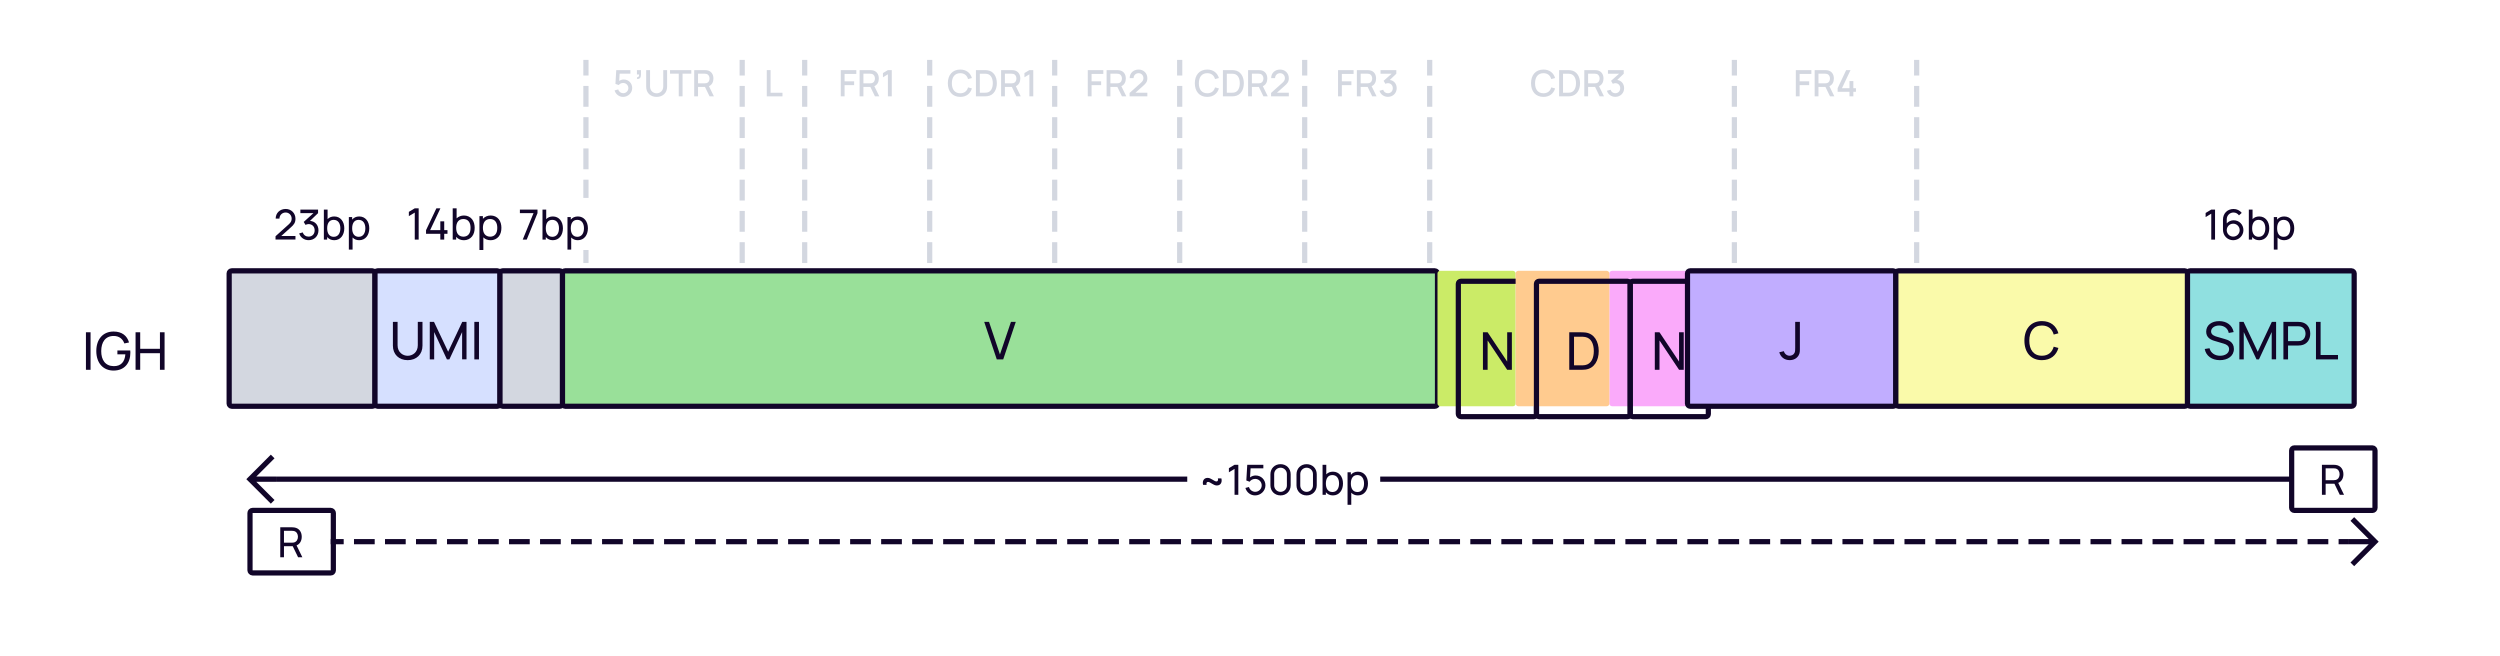 <svg width="960" height="252" viewBox="0 0 960 252" fill="none" xmlns="http://www.w3.org/2000/svg">
<rect width="960" height="252" fill="white"/>
<path d="M96 184L95.293 184.707L94.586 184L95.293 183.293L96 184ZM103.293 175.293L104 174.586L105.414 176L104.707 176.707L103.293 175.293ZM104.707 191.293L105.414 192L104 193.414L103.293 192.707L104.707 191.293ZM106 185L96 185L96 183L106 183L106 185ZM95.293 183.293L103.293 175.293L104.707 176.707L96.707 184.707L95.293 183.293ZM96.707 183.293L104.707 191.293L103.293 192.707L95.293 184.707L96.707 183.293Z" fill="#110529"/>
<path d="M456 184H106" stroke="#110529" stroke-width="2"/>
<rect width="74" height="20" transform="translate(456 174)" fill="white"/>
<path d="M467.255 186.424C465.935 186.424 464.766 185.048 463.871 185.048C463.319 185.048 463.159 185.616 463.343 186.2H461.991C461.615 184.704 462.271 183.504 463.735 183.504C465.071 183.504 466.239 184.88 467.135 184.88C467.639 184.88 467.855 184.352 467.663 183.704H469.015C469.391 185.2 468.743 186.424 467.255 186.424ZM474.066 190V180.056L471.898 181.368V179.776L474.066 178.48H475.514V190H474.066ZM481.966 190.24C480.182 190.24 478.702 189.056 478.238 187.376L479.606 187.008C479.894 188.144 480.934 188.856 482.006 188.856C483.406 188.856 484.494 187.728 484.494 186.376C484.494 184.984 483.35 183.896 482.006 183.896C480.99 183.896 480.27 184.384 479.854 184.984L478.59 184.504L478.942 178.48H485.126V179.832H480.222L480.014 183.328C480.614 182.848 481.39 182.584 482.166 182.584C484.302 182.584 485.926 184.232 485.926 186.376C485.926 188.504 484.11 190.24 481.966 190.24ZM491.727 190.24C489.487 190.24 487.839 188.592 487.839 186.352V182.128C487.839 179.888 489.487 178.24 491.727 178.24C493.967 178.24 495.615 179.888 495.615 182.128V186.352C495.615 188.592 493.967 190.24 491.727 190.24ZM489.287 186.432C489.287 187.784 490.375 188.872 491.727 188.872C493.079 188.872 494.167 187.784 494.167 186.432V182.04C494.167 180.688 493.079 179.6 491.727 179.6C490.375 179.6 489.287 180.688 489.287 182.04V186.432ZM501.742 190.24C499.502 190.24 497.854 188.592 497.854 186.352V182.128C497.854 179.888 499.502 178.24 501.742 178.24C503.982 178.24 505.63 179.888 505.63 182.128V186.352C505.63 188.592 503.982 190.24 501.742 190.24ZM499.302 186.432C499.302 187.784 500.39 188.872 501.742 188.872C503.094 188.872 504.182 187.784 504.182 186.432V182.04C504.182 180.688 503.094 179.6 501.742 179.6C500.39 179.6 499.302 180.688 499.302 182.04V186.432ZM511.838 190.24C510.67 190.24 509.766 189.784 509.134 189.024V190H507.862V178.48H509.294V182.144C509.91 181.496 510.766 181.12 511.846 181.12C514.246 181.12 515.71 183.08 515.71 185.672C515.71 188.264 514.254 190.24 511.838 190.24ZM509.134 185.672C509.134 187.568 509.918 188.936 511.662 188.936C513.366 188.936 514.198 187.512 514.198 185.672C514.198 183.848 513.382 182.424 511.622 182.424C509.934 182.424 509.134 183.76 509.134 185.672ZM521.432 190.24C520.36 190.24 519.504 189.856 518.888 189.2V193.84H517.456V181.36H518.728V182.328C519.36 181.568 520.264 181.12 521.44 181.12C523.84 181.12 525.304 183.08 525.304 185.672C525.304 188.264 523.848 190.24 521.432 190.24ZM518.728 185.672C518.728 187.568 519.512 188.936 521.256 188.936C522.96 188.936 523.792 187.512 523.792 185.672C523.792 183.848 522.976 182.424 521.216 182.424C519.528 182.424 518.728 183.76 518.728 185.672Z" fill="#110529"/>
<path d="M880 184H530" stroke="#110529" stroke-width="2"/>
<rect x="880" y="172" width="32" height="24" rx="1" fill="white"/>
<path d="M891.62 190V178.48H896.172C896.396 178.48 896.724 178.496 897.02 178.544C898.884 178.832 899.868 180.28 899.868 182.112C899.868 183.632 899.188 184.888 897.884 185.432L900.108 190H898.476L896.412 185.744H893.044V190H891.62ZM893.044 184.392H896.124C896.324 184.392 896.604 184.376 896.844 184.32C897.948 184.072 898.412 183.072 898.412 182.112C898.412 181.152 897.948 180.152 896.844 179.904C896.604 179.848 896.324 179.832 896.124 179.832H893.044V184.392Z" fill="#110529"/>
<rect x="880" y="172" width="32" height="24" rx="1" stroke="#110529" stroke-width="2"/>
<rect x="96" y="196" width="32" height="24" rx="1" fill="white"/>
<path d="M107.62 214V202.48H112.172C112.396 202.48 112.724 202.496 113.02 202.544C114.884 202.832 115.868 204.28 115.868 206.112C115.868 207.632 115.188 208.888 113.884 209.432L116.108 214H114.476L112.412 209.744H109.044V214H107.62ZM109.044 208.392H112.124C112.324 208.392 112.604 208.376 112.844 208.32C113.948 208.072 114.412 207.072 114.412 206.112C114.412 205.152 113.948 204.152 112.844 203.904C112.604 203.848 112.324 203.832 112.124 203.832H109.044V208.392Z" fill="#110529"/>
<rect x="96" y="196" width="32" height="24" rx="1" stroke="#110529" stroke-width="2"/>
<path d="M128 207H127V209H128V207ZM130.977 209H131.977V207H130.977V209ZM136.931 207H135.931V209H136.931V207ZM142.885 209H143.885V207H142.885V209ZM148.838 207H147.838V209H148.838V207ZM154.792 209H155.792V207H154.792V209ZM160.746 207H159.746V209H160.746V207ZM166.7 209H167.7V207H166.7V209ZM172.654 207H171.654V209H172.654V207ZM178.608 209H179.608V207H178.608V209ZM184.562 207H183.562V209H184.562V207ZM190.515 209H191.515V207H190.515V209ZM196.469 207H195.469V209H196.469V207ZM202.423 209H203.423V207H202.423V209ZM208.377 207H207.377V209H208.377V207ZM214.331 209H215.331V207H214.331V209ZM220.285 207H219.285V209H220.285V207ZM226.238 209H227.238V207H226.238V209ZM232.192 207H231.192V209H232.192V207ZM238.146 209H239.146V207H238.146V209ZM244.1 207H243.1V209H244.1V207ZM250.054 209H251.054V207H250.054V209ZM256.008 207H255.008V209H256.008V207ZM261.962 209H262.962V207H261.962V209ZM267.915 207H266.915V209H267.915V207ZM273.869 209H274.869V207H273.869V209ZM279.823 207H278.823V209H279.823V207ZM285.777 209H286.777V207H285.777V209ZM291.731 207H290.731V209H291.731V207ZM297.685 209H298.685V207H297.685V209ZM303.638 207H302.638V209H303.638V207ZM309.592 209H310.592V207H309.592V209ZM315.546 207H314.546V209H315.546V207ZM321.5 209H322.5V207H321.5V209ZM327.454 207H326.454V209H327.454V207ZM333.408 209H334.408V207H333.408V209ZM339.361 207H338.361V209H339.361V207ZM345.315 209H346.315V207H345.315V209ZM351.269 207H350.269V209H351.269V207ZM357.223 209H358.223V207H357.223V209ZM363.177 207H362.177V209H363.177V207ZM369.131 209H370.131V207H369.131V209ZM375.085 207H374.085V209H375.085V207ZM381.038 209H382.038V207H381.038V209ZM386.992 207H385.992V209H386.992V207ZM392.946 209H393.946V207H392.946V209ZM398.9 207H397.9V209H398.9V207ZM404.854 209H405.854V207H404.854V209ZM410.808 207H409.808V209H410.808V207ZM416.761 209H417.761V207H416.761V209ZM422.715 207H421.715V209H422.715V207ZM428.669 209H429.669V207H428.669V209ZM434.623 207H433.623V209H434.623V207ZM440.577 209H441.577V207H440.577V209ZM446.531 207H445.531V209H446.531V207ZM452.485 209H453.485V207H452.485V209ZM458.438 207H457.438V209H458.438V207ZM464.392 209H465.392V207H464.392V209ZM470.346 207H469.346V209H470.346V207ZM476.3 209H477.3V207H476.3V209ZM482.254 207H481.254V209H482.254V207ZM488.208 209H489.208V207H488.208V209ZM494.162 207H493.162V209H494.162V207ZM500.116 209H501.116V207H500.116V209ZM506.069 207H505.069V209H506.069V207ZM512.023 209H513.023V207H512.023V209ZM517.977 207H516.977V209H517.977V207ZM523.931 209H524.931V207H523.931V209ZM529.885 207H528.885V209H529.885V207ZM535.839 209H536.839V207H535.839V209ZM541.793 207H540.793V209H541.793V207ZM547.746 209H548.746V207H547.746V209ZM553.7 207H552.7V209H553.7V207ZM559.654 209H560.654V207H559.654V209ZM565.608 207H564.608V209H565.608V207ZM571.562 209H572.562V207H571.562V209ZM577.516 207H576.516V209H577.516V207ZM583.47 209H584.47V207H583.47V209ZM589.423 207H588.423V209H589.423V207ZM595.377 209H596.377V207H595.377V209ZM601.331 207H600.331V209H601.331V207ZM607.285 209H608.285V207H607.285V209ZM613.239 207H612.239V209H613.239V207ZM619.193 209H620.193V207H619.193V209ZM625.146 207H624.146V209H625.146V207ZM631.1 209H632.1V207H631.1V209ZM637.054 207H636.054V209H637.054V207ZM643.008 209H644.008V207H643.008V209ZM648.962 207H647.962V209H648.962V207ZM654.916 209H655.916V207H654.916V209ZM660.87 207H659.87V209H660.87V207ZM666.823 209H667.823V207H666.823V209ZM672.777 207H671.777V209H672.777V207ZM678.731 209H679.731V207H678.731V209ZM684.685 207H683.685V209H684.685V207ZM690.639 209H691.639V207H690.639V209ZM696.593 207H695.593V209H696.593V207ZM702.547 209H703.547V207H702.547V209ZM708.5 207H707.5V209H708.5V207ZM714.454 209H715.454V207H714.454V209ZM720.408 207H719.408V209H720.408V207ZM726.362 209H727.362V207H726.362V209ZM732.316 207H731.316V209H732.316V207ZM738.27 209H739.27V207H738.27V209ZM744.224 207H743.224V209H744.224V207ZM750.177 209H751.177V207H750.177V209ZM756.131 207H755.131V209H756.131V207ZM762.085 209H763.085V207H762.085V209ZM768.039 207H767.039V209H768.039V207ZM773.993 209H774.993V207H773.993V209ZM779.947 207H778.947V209H779.947V207ZM785.901 209H786.901V207H785.901V209ZM791.854 207H790.854V209H791.854V207ZM797.808 209H798.808V207H797.808V209ZM803.762 207H802.762V209H803.762V207ZM809.716 209H810.716V207H809.716V209ZM815.67 207H814.67V209H815.67V207ZM821.624 209H822.624V207H821.624V209ZM827.578 207H826.578V209H827.578V207ZM833.531 209H834.531V207H833.531V209ZM839.485 207H838.485V209H839.485V207ZM845.439 209H846.439V207H845.439V209ZM851.393 207H850.393V209H851.393V207ZM857.347 209H858.347V207H857.347V209ZM863.301 207H862.301V209H863.301V207ZM869.255 209H870.255V207H869.255V209ZM875.208 207H874.208V209H875.208V207ZM881.162 209H882.162V207H881.162V209ZM887.116 207H886.116V209H887.116V207ZM893.07 209H894.07V207H893.07V209ZM899.024 207H898.024V209H899.024V207ZM128 209H130.977V207H128V209ZM136.931 209H142.885V207H136.931V209ZM148.838 209H154.792V207H148.838V209ZM160.746 209H166.7V207H160.746V209ZM172.654 209H178.608V207H172.654V209ZM184.562 209H190.515V207H184.562V209ZM196.469 209H202.423V207H196.469V209ZM208.377 209H214.331V207H208.377V209ZM220.285 209H226.238V207H220.285V209ZM232.192 209H238.146V207H232.192V209ZM244.1 209H250.054V207H244.1V209ZM256.008 209H261.962V207H256.008V209ZM267.915 209H273.869V207H267.915V209ZM279.823 209H285.777V207H279.823V209ZM291.731 209H297.685V207H291.731V209ZM303.638 209H309.592V207H303.638V209ZM315.546 209H321.5V207H315.546V209ZM327.454 209H333.408V207H327.454V209ZM339.361 209H345.315V207H339.361V209ZM351.269 209H357.223V207H351.269V209ZM363.177 209H369.131V207H363.177V209ZM375.085 209H381.038V207H375.085V209ZM386.992 209H392.946V207H386.992V209ZM398.9 209H404.854V207H398.9V209ZM410.808 209H416.761V207H410.808V209ZM422.715 209H428.669V207H422.715V209ZM434.623 209H440.577V207H434.623V209ZM446.531 209H452.485V207H446.531V209ZM458.438 209H464.392V207H458.438V209ZM470.346 209H476.3V207H470.346V209ZM482.254 209H488.208V207H482.254V209ZM494.162 209H500.116V207H494.162V209ZM506.069 209H512.023V207H506.069V209ZM517.977 209H523.931V207H517.977V209ZM529.885 209H535.839V207H529.885V209ZM541.793 209H547.746V207H541.793V209ZM553.7 209H559.654V207H553.7V209ZM565.608 209H571.562V207H565.608V209ZM577.516 209H583.47V207H577.516V209ZM589.423 209H595.377V207H589.423V209ZM601.331 209H607.285V207H601.331V209ZM613.239 209H619.193V207H613.239V209ZM625.146 209H631.1V207H625.146V209ZM637.054 209H643.008V207H637.054V209ZM648.962 209H654.916V207H648.962V209ZM660.87 209H666.823V207H660.87V209ZM672.777 209H678.731V207H672.777V209ZM684.685 209H690.639V207H684.685V209ZM696.593 209H702.547V207H696.593V209ZM708.5 209H714.454V207H708.5V209ZM720.408 209H726.362V207H720.408V209ZM732.316 209H738.27V207H732.316V209ZM744.224 209H750.177V207H744.224V209ZM756.131 209H762.085V207H756.131V209ZM768.039 209H773.993V207H768.039V209ZM779.947 209H785.901V207H779.947V209ZM791.854 209H797.808V207H791.854V209ZM803.762 209H809.716V207H803.762V209ZM815.67 209H821.624V207H815.67V209ZM827.578 209H833.531V207H827.578V209ZM839.485 209H845.439V207H839.485V209ZM851.393 209H857.347V207H851.393V209ZM863.301 209H869.255V207H863.301V209ZM875.208 209H881.162V207H875.208V209ZM887.116 209H893.07V207H887.116V209ZM899.024 209H902V207H899.024V209Z" fill="#110529"/>
<path d="M912 208L912.707 207.293L913.414 208L912.707 208.707L912 208ZM904.707 216.707L904 217.414L902.586 216L903.293 215.293L904.707 216.707ZM903.293 200.707L902.586 200L904 198.586L904.707 199.293L903.293 200.707ZM902 207L912 207L912 209L902 209L902 207ZM912.707 208.707L904.707 216.707L903.293 215.293L911.293 207.293L912.707 208.707ZM911.293 208.707L903.293 200.707L904.707 199.293L912.707 207.293L911.293 208.707Z" fill="#110529"/>
<path d="M225 112V24" stroke="#D3D7E0" stroke-width="2" stroke-linecap="square" stroke-dasharray="6 6"/>
<path d="M239.268 37.21C237.714 37.21 236.412 36.181 235.999 34.711L237.406 34.333C237.637 35.229 238.47 35.796 239.31 35.796C240.416 35.796 241.291 34.907 241.291 33.829C241.291 32.723 240.388 31.855 239.31 31.855C238.484 31.855 237.917 32.247 237.602 32.667L236.328 32.219L236.636 26.92H242.075V28.299H237.945L237.777 31.071C238.274 30.714 238.904 30.525 239.499 30.525C241.382 30.525 242.768 31.939 242.768 33.829C242.768 35.705 241.151 37.21 239.268 37.21ZM244.672 29.629C245.281 29.678 245.456 29.202 245.386 28.607H244.581V26.92H246.128V28.747C246.128 29.846 245.589 30.462 244.581 30.28L244.672 29.629ZM252.15 37.21C249.777 37.21 248.132 35.663 248.132 33.29V26.927L249.616 26.92V33.213C249.616 34.935 250.897 35.831 252.15 35.831C253.417 35.831 254.684 34.914 254.684 33.213V26.92H256.168V33.29C256.168 35.663 254.523 37.21 252.15 37.21ZM260.639 37V28.299H257.286V26.92H265.455V28.299H262.102V37H260.639ZM266.576 37V26.92H270.65C270.846 26.92 271.161 26.934 271.427 26.976C273.114 27.235 273.954 28.516 273.954 30.147C273.954 31.491 273.38 32.597 272.239 33.094L274.143 37H272.47L270.713 33.381H268.039V37H266.576ZM268.039 31.995H270.594C270.776 31.995 271.021 31.981 271.231 31.932C272.127 31.715 272.463 30.889 272.463 30.147C272.463 29.405 272.127 28.579 271.231 28.369C271.021 28.313 270.776 28.299 270.594 28.299H268.039V31.995Z" fill="#D3D7E0"/>
<path d="M285 112V24" stroke="#D3D7E0" stroke-width="2" stroke-linecap="square" stroke-dasharray="6 6"/>
<path d="M294.442 37V26.92H295.905V35.621H300.469V37H294.442Z" fill="#D3D7E0"/>
<path d="M309 112V24" stroke="#D3D7E0" stroke-width="2" stroke-linecap="square" stroke-dasharray="6 6"/>
<path d="M322.858 37V26.92H328.829V28.383H324.321V31.225H327.989V32.695H324.321V37H322.858ZM330.09 37V26.92H334.164C334.36 26.92 334.675 26.934 334.941 26.976C336.628 27.235 337.468 28.516 337.468 30.147C337.468 31.491 336.894 32.597 335.753 33.094L337.657 37H335.984L334.227 33.381H331.553V37H330.09ZM331.553 31.995H334.108C334.29 31.995 334.535 31.981 334.745 31.932C335.641 31.715 335.977 30.889 335.977 30.147C335.977 29.405 335.641 28.579 334.745 28.369C334.535 28.313 334.29 28.299 334.108 28.299H331.553V31.995ZM340.953 37V28.53L339.056 29.685V28.054L340.953 26.92H342.444V37H340.953Z" fill="#D3D7E0"/>
<path d="M357 112V24" stroke="#D3D7E0" stroke-width="2" stroke-linecap="square" stroke-dasharray="6 6"/>
<path d="M368.735 37.21C365.711 37.21 363.968 35.075 363.968 31.96C363.968 28.845 365.711 26.71 368.735 26.71C371.059 26.71 372.62 27.977 373.215 29.965L371.731 30.364C371.332 28.957 370.331 28.103 368.735 28.103C366.593 28.103 365.522 29.65 365.515 31.96C365.501 34.27 366.593 35.817 368.735 35.817C370.331 35.817 371.332 34.963 371.731 33.556L373.215 33.955C372.62 35.943 371.059 37.21 368.735 37.21ZM374.754 37V26.92H377.911C378.093 26.92 378.695 26.92 379.164 26.983C381.53 27.284 382.79 29.391 382.79 31.96C382.79 34.529 381.53 36.636 379.164 36.937C378.695 37 378.093 37 377.911 37H374.754ZM376.252 35.607H377.911C378.233 35.607 378.723 35.6 379.059 35.537C380.599 35.243 381.236 33.689 381.236 31.96C381.236 30.189 380.571 28.663 379.059 28.383C378.723 28.32 378.219 28.313 377.911 28.313H376.252V35.607ZM384.42 37V26.92H388.494C388.69 26.92 389.005 26.934 389.271 26.976C390.958 27.235 391.798 28.516 391.798 30.147C391.798 31.491 391.224 32.597 390.083 33.094L391.987 37H390.314L388.557 33.381H385.883V37H384.42ZM385.883 31.995H388.438C388.62 31.995 388.865 31.981 389.075 31.932C389.971 31.715 390.307 30.889 390.307 30.147C390.307 29.405 389.971 28.579 389.075 28.369C388.865 28.313 388.62 28.299 388.438 28.299H385.883V31.995ZM395.283 37V28.53L393.386 29.685V28.054L395.283 26.92H396.774V37H395.283Z" fill="#D3D7E0"/>
<path d="M405 112V24" stroke="#D3D7E0" stroke-width="2" stroke-linecap="square" stroke-dasharray="6 6"/>
<path d="M417.703 37V26.92H423.674V28.383H419.166V31.225H422.834V32.695H419.166V37H417.703ZM424.935 37V26.92H429.009C429.205 26.92 429.52 26.934 429.786 26.976C431.473 27.235 432.313 28.516 432.313 30.147C432.313 31.491 431.739 32.597 430.598 33.094L432.502 37H430.829L429.072 33.381H426.398V37H424.935ZM426.398 31.995H428.953C429.135 31.995 429.38 31.981 429.59 31.932C430.486 31.715 430.822 30.889 430.822 30.147C430.822 29.405 430.486 28.579 429.59 28.369C429.38 28.313 429.135 28.299 428.953 28.299H426.398V31.995ZM433.761 36.993L433.768 35.691L438.157 31.757C438.864 31.127 439.074 30.581 439.074 30.007C439.074 28.929 438.297 28.103 437.212 28.103C436.092 28.103 435.28 28.985 435.294 30H433.796C433.796 28.047 435.231 26.71 437.24 26.71C439.144 26.71 440.579 28.117 440.579 30.028C440.579 31.407 440.033 32.037 438.941 32.996L436.022 35.6H440.579V36.993H433.761Z" fill="#D3D7E0"/>
<path d="M453 112V24" stroke="#D3D7E0" stroke-width="2" stroke-linecap="square" stroke-dasharray="6 6"/>
<path d="M463.58 37.21C460.556 37.21 458.813 35.075 458.813 31.96C458.813 28.845 460.556 26.71 463.58 26.71C465.904 26.71 467.465 27.977 468.06 29.965L466.576 30.364C466.177 28.957 465.176 28.103 463.58 28.103C461.438 28.103 460.367 29.65 460.36 31.96C460.346 34.27 461.438 35.817 463.58 35.817C465.176 35.817 466.177 34.963 466.576 33.556L468.06 33.955C467.465 35.943 465.904 37.21 463.58 37.21ZM469.599 37V26.92H472.756C472.938 26.92 473.54 26.92 474.009 26.983C476.375 27.284 477.635 29.391 477.635 31.96C477.635 34.529 476.375 36.636 474.009 36.937C473.54 37 472.938 37 472.756 37H469.599ZM471.097 35.607H472.756C473.078 35.607 473.568 35.6 473.904 35.537C475.444 35.243 476.081 33.689 476.081 31.96C476.081 30.189 475.416 28.663 473.904 28.383C473.568 28.32 473.064 28.313 472.756 28.313H471.097V35.607ZM479.265 37V26.92H483.339C483.535 26.92 483.85 26.934 484.116 26.976C485.803 27.235 486.643 28.516 486.643 30.147C486.643 31.491 486.069 32.597 484.928 33.094L486.832 37H485.159L483.402 33.381H480.728V37H479.265ZM480.728 31.995H483.283C483.465 31.995 483.71 31.981 483.92 31.932C484.816 31.715 485.152 30.889 485.152 30.147C485.152 29.405 484.816 28.579 483.92 28.369C483.71 28.313 483.465 28.299 483.283 28.299H480.728V31.995ZM488.091 36.993L488.098 35.691L492.487 31.757C493.194 31.127 493.404 30.581 493.404 30.007C493.404 28.929 492.627 28.103 491.542 28.103C490.422 28.103 489.61 28.985 489.624 30H488.126C488.126 28.047 489.561 26.71 491.57 26.71C493.474 26.71 494.909 28.117 494.909 30.028C494.909 31.407 494.363 32.037 493.271 32.996L490.352 35.6H494.909V36.993H488.091Z" fill="#D3D7E0"/>
<path d="M501 112V24" stroke="#D3D7E0" stroke-width="2" stroke-linecap="square" stroke-dasharray="6 6"/>
<path d="M513.805 37V26.92H519.776V28.383H515.268V31.225H518.936V32.695H515.268V37H513.805ZM521.038 37V26.92H525.112C525.308 26.92 525.623 26.934 525.889 26.976C527.576 27.235 528.416 28.516 528.416 30.147C528.416 31.491 527.842 32.597 526.701 33.094L528.605 37H526.932L525.175 33.381H522.501V37H521.038ZM522.501 31.995H525.056C525.238 31.995 525.483 31.981 525.693 31.932C526.589 31.715 526.925 30.889 526.925 30.147C526.925 29.405 526.589 28.579 525.693 28.369C525.483 28.313 525.238 28.299 525.056 28.299H522.501V31.995ZM532.964 37.189C531.466 37.189 530.15 36.293 529.723 34.858L531.137 34.466C531.403 35.341 532.138 35.81 532.964 35.803C534.07 35.789 534.833 34.984 534.833 33.871C534.833 32.751 534.07 31.939 532.95 31.939C532.628 31.939 532.285 32.037 531.998 32.191L531.312 31.036L534.392 28.313H530.122V26.92H536.184V28.313L533.692 30.707C535.323 30.924 536.331 32.233 536.331 33.871C536.331 35.796 534.847 37.189 532.964 37.189Z" fill="#D3D7E0"/>
<path d="M549 112V24" stroke="#D3D7E0" stroke-width="2" stroke-linecap="square" stroke-dasharray="6 6"/>
<path d="M592.682 37.21C589.658 37.21 587.915 35.075 587.915 31.96C587.915 28.845 589.658 26.71 592.682 26.71C595.006 26.71 596.567 27.977 597.162 29.965L595.678 30.364C595.279 28.957 594.278 28.103 592.682 28.103C590.54 28.103 589.469 29.65 589.462 31.96C589.448 34.27 590.54 35.817 592.682 35.817C594.278 35.817 595.279 34.963 595.678 33.556L597.162 33.955C596.567 35.943 595.006 37.21 592.682 37.21ZM598.702 37V26.92H601.859C602.041 26.92 602.643 26.92 603.112 26.983C605.478 27.284 606.738 29.391 606.738 31.96C606.738 34.529 605.478 36.636 603.112 36.937C602.643 37 602.041 37 601.859 37H598.702ZM600.2 35.607H601.859C602.181 35.607 602.671 35.6 603.007 35.537C604.547 35.243 605.184 33.689 605.184 31.96C605.184 30.189 604.519 28.663 603.007 28.383C602.671 28.32 602.167 28.313 601.859 28.313H600.2V35.607ZM608.368 37V26.92H612.442C612.638 26.92 612.953 26.934 613.219 26.976C614.906 27.235 615.746 28.516 615.746 30.147C615.746 31.491 615.172 32.597 614.031 33.094L615.935 37H614.262L612.505 33.381H609.831V37H608.368ZM609.831 31.995H612.386C612.568 31.995 612.813 31.981 613.023 31.932C613.919 31.715 614.255 30.889 614.255 30.147C614.255 29.405 613.919 28.579 613.023 28.369C612.813 28.313 612.568 28.299 612.386 28.299H609.831V31.995ZM620.294 37.189C618.796 37.189 617.48 36.293 617.053 34.858L618.467 34.466C618.733 35.341 619.468 35.81 620.294 35.803C621.4 35.789 622.163 34.984 622.163 33.871C622.163 32.751 621.4 31.939 620.28 31.939C619.958 31.939 619.615 32.037 619.328 32.191L618.642 31.036L621.722 28.313H617.452V26.92H623.514V28.313L621.022 30.707C622.653 30.924 623.661 32.233 623.661 33.871C623.661 35.796 622.177 37.189 620.294 37.189Z" fill="#D3D7E0"/>
<path d="M666 112V24" stroke="#D3D7E0" stroke-width="2" stroke-linecap="square" stroke-dasharray="6 6"/>
<path d="M689.593 37H691.056V32.695H694.724V31.225H691.056V28.383H695.564V26.92H689.593V37ZM696.826 37H698.289V33.381H700.963L702.72 37H704.393L702.489 33.094C703.63 32.597 704.204 31.491 704.204 30.147C704.204 28.516 703.364 27.235 701.677 26.976C701.411 26.934 701.096 26.92 700.9 26.92H696.826V37ZM698.289 31.995V28.299H700.844C701.026 28.299 701.271 28.313 701.481 28.369C702.377 28.579 702.713 29.405 702.713 30.147C702.713 30.889 702.377 31.715 701.481 31.932C701.271 31.981 701.026 31.995 700.844 31.995H698.289ZM710.201 37H711.685V35.243H712.686V33.857H711.685V31.127H710.201V33.857H707.324L710.6 26.92H708.927L705.651 33.857V35.243H710.201V37Z" fill="#D3D7E0"/>
<path d="M736 112V24" stroke="#D3D7E0" stroke-width="2" stroke-linecap="square" stroke-dasharray="6 6"/>
<rect width="46" height="20" transform="translate(152 76)" fill="white"/>
<path d="M159.267 80L157 81.35V83L159.267 81.633V92H160.767V80H159.267ZM170.582 88.383V85H169.082V88.383H165.166L169.116 80H167.566L163.599 88.383V89.783H169.082V92H170.582V89.783H171.832V88.383H170.582ZM181.272 84.183C180.539 83.25 179.389 82.75 178.155 82.75C177.089 82.75 176.072 83.15 175.339 83.85V80H173.839V92H175.172V90.95C175.889 91.817 176.955 92.25 178.155 92.25C179.372 92.25 180.522 91.733 181.272 90.8C182.022 89.85 182.272 88.667 182.272 87.483C182.272 86.3 181.989 85.1 181.272 84.183ZM180.072 89.883C179.589 90.567 178.789 90.883 177.972 90.883C177.139 90.883 176.372 90.583 175.872 89.967C175.372 89.35 175.172 88.417 175.172 87.483C175.172 86.567 175.372 85.65 175.872 85.017C176.355 84.4 177.105 84.1 177.922 84.1C178.805 84.1 179.572 84.417 180.055 85.1C180.522 85.717 180.689 86.583 180.689 87.483C180.689 88.383 180.539 89.267 180.072 89.883ZM191.538 84.183C190.804 83.25 189.654 82.75 188.421 82.75C187.271 82.75 186.171 83.2 185.438 84.017V83H184.104V96H185.604V91.15C186.304 91.883 187.304 92.25 188.421 92.25C189.638 92.25 190.788 91.733 191.538 90.8C192.288 89.85 192.538 88.667 192.538 87.483C192.538 86.3 192.254 85.1 191.538 84.183ZM190.338 89.883C189.854 90.567 189.054 90.883 188.238 90.883C187.404 90.883 186.638 90.583 186.138 89.967C185.638 89.35 185.438 88.417 185.438 87.483C185.438 86.567 185.638 85.65 186.138 85.017C186.621 84.4 187.371 84.1 188.188 84.1C189.071 84.1 189.838 84.417 190.321 85.1C190.788 85.717 190.954 86.583 190.954 87.483C190.954 88.383 190.804 89.267 190.338 89.883Z" fill="#110529"/>
<rect width="46" height="20" transform="translate(101 76)" fill="white"/>
<path d="M105.8 91.992L105.808 90.712L110.92 86.112C111.768 85.352 112 84.688 112 83.96C112 82.632 111.008 81.6 109.68 81.6C108.304 81.6 107.296 82.696 107.312 83.952H105.856C105.856 81.784 107.488 80.24 109.704 80.24C111.84 80.24 113.456 81.856 113.456 83.976C113.456 85.488 112.888 86.248 111.704 87.296L107.992 90.632H113.456V91.992H105.8ZM118.53 92.224C116.818 92.224 115.378 91.232 114.89 89.632L116.258 89.24C116.602 90.312 117.498 90.88 118.522 90.864C119.922 90.84 120.826 89.864 120.826 88.456C120.826 87.032 119.89 86.048 118.506 86.048C118.114 86.048 117.674 86.168 117.314 86.352L116.626 85.224L120.37 81.84H115.346V80.48H122.138V81.848L119.026 84.832C121.01 84.944 122.29 86.44 122.29 88.456C122.29 90.664 120.666 92.224 118.53 92.224ZM128.338 92.24C127.17 92.24 126.266 91.784 125.634 91.024V92H124.362V80.48H125.794V84.144C126.41 83.496 127.266 83.12 128.346 83.12C130.746 83.12 132.21 85.08 132.21 87.672C132.21 90.264 130.754 92.24 128.338 92.24ZM125.634 87.672C125.634 89.568 126.418 90.936 128.162 90.936C129.866 90.936 130.698 89.512 130.698 87.672C130.698 85.848 129.882 84.424 128.122 84.424C126.434 84.424 125.634 85.76 125.634 87.672ZM137.932 92.24C136.86 92.24 136.004 91.856 135.388 91.2V95.84H133.956V83.36H135.228V84.328C135.86 83.568 136.764 83.12 137.94 83.12C140.34 83.12 141.804 85.08 141.804 87.672C141.804 90.264 140.348 92.24 137.932 92.24ZM135.228 87.672C135.228 89.568 136.012 90.936 137.756 90.936C139.46 90.936 140.292 89.512 140.292 87.672C140.292 85.848 139.476 84.424 137.716 84.424C136.028 84.424 135.228 85.76 135.228 87.672Z" fill="#110529"/>
<g filter="url(#filter0_i_6921_6467)">
<rect x="96" y="108" width="56" height="52" rx="1" fill="#D3D7E0"/>
<rect x="96" y="108" width="56" height="52" rx="1" stroke="#110529" stroke-width="2" stroke-linecap="round"/>
</g>
<g filter="url(#filter1_i_6921_6467)">
<rect x="152" y="108" width="48" height="52" rx="1" fill="#D6E0FF"/>
<path d="M164.553 142.3C161.213 142.3 158.873 140.11 158.873 136.75V127.61L160.673 127.6V136.6C160.673 139.33 162.733 140.62 164.553 140.62C166.393 140.62 168.433 139.31 168.433 136.6V127.6H170.233V136.75C170.233 140.1 167.893 142.3 164.553 142.3ZM173.033 142V127.6H174.653L180.093 139.07L185.503 127.6H187.143V141.99H185.453V131.51L180.563 142H179.613L174.723 131.51V142H173.033ZM190.147 142V127.6H191.927V142H190.147Z" fill="#110529"/>
<rect x="152" y="108" width="48" height="52" rx="1" stroke="#110529" stroke-width="2" stroke-linecap="round"/>
</g>
<g filter="url(#filter2_i_6921_6467)">
<rect x="200" y="108" width="24" height="52" rx="1" fill="#D3D7E0"/>
<rect x="200" y="108" width="24" height="52" rx="1" stroke="#110529" stroke-width="2" stroke-linecap="round"/>
</g>
<g filter="url(#filter3_i_6921_6467)">
<rect x="224" y="108" width="336" height="52" rx="1" fill="#99E099"/>
<path d="M390.758 142L385.938 127.6H387.788L391.978 140.11L396.208 127.6H398.058L393.238 142H390.758Z" fill="#110529"/>
<rect x="224" y="108" width="336" height="52" rx="1" stroke="#110529" stroke-width="2" stroke-linecap="round"/>
</g>
<g filter="url(#filter4_i_6921_6467)">
<rect x="560" y="108" width="30" height="52" rx="1" fill="#CBEB67"/>
</g>
<rect x="560" y="108" width="30" height="52" rx="1" stroke="#110529" stroke-width="2" stroke-linecap="round"/>
<g filter="url(#filter5_i_6921_6467)">
<rect x="626" y="108" width="30" height="52" rx="1" fill="#FAAAFA"/>
</g>
<rect x="626" y="108" width="30" height="52" rx="1" stroke="#110529" stroke-width="2" stroke-linecap="round"/>
<g filter="url(#filter6_i_6921_6467)">
<rect x="590" y="108" width="36" height="52" rx="1" fill="#FFCB8F"/>
</g>
<rect x="590" y="108" width="36" height="52" rx="1" stroke="#110529" stroke-width="2" stroke-linecap="round"/>
<path d="M569.447 142V127.6H571.247L578.757 138.85V127.6H580.557V142H578.757L571.247 130.74V142H569.447Z" fill="#110529"/>
<path d="M635.447 142V127.6H637.247L644.757 138.85V127.6H646.557V142H644.757L637.247 130.74V142H635.447Z" fill="#110529"/>
<path d="M602.593 142V127.6H607.033C607.313 127.6 608.173 127.6 608.853 127.69C612.183 128.13 613.913 131.13 613.913 134.8C613.913 138.48 612.183 141.47 608.853 141.91C608.183 142 607.303 142 607.033 142H602.593ZM604.423 140.3H607.033C607.533 140.3 608.233 140.28 608.703 140.19C611.063 139.76 612.023 137.47 612.023 134.8C612.023 132.08 611.033 129.83 608.703 129.41C608.233 129.32 607.513 129.3 607.033 129.3H604.423V140.3Z" fill="#110529"/>
<g filter="url(#filter7_i_6921_6467)">
<rect x="656" y="108" width="80" height="52" rx="1" fill="#C1ADFF"/>
<path d="M695.244 142.29C693.224 142.29 691.754 141.11 691.244 139.27L693.014 138.85C693.224 139.83 694.134 140.6 695.204 140.6C695.884 140.6 696.704 140.29 697.094 139.51C697.354 138.99 697.354 138.37 697.354 137.48V127.6H699.154V137.48C699.154 138.72 699.214 139.51 698.684 140.43C697.954 141.7 696.694 142.29 695.244 142.29Z" fill="#110529"/>
<rect x="656" y="108" width="80" height="52" rx="1" stroke="#110529" stroke-width="2" stroke-linecap="round"/>
</g>
<g filter="url(#filter8_i_6921_6467)">
<rect x="736" y="108" width="112" height="52" rx="1" fill="#FAFAAA"/>
<path d="M792.093 142.3C787.783 142.3 785.373 139.24 785.373 134.8C785.373 130.36 787.783 127.3 792.093 127.3C795.423 127.3 797.613 129.13 798.433 131.99L796.623 132.47C796.033 130.33 794.523 129 792.093 129C788.873 129 787.273 131.35 787.253 134.8C787.233 138.25 788.873 140.6 792.093 140.6C794.523 140.6 796.033 139.27 796.623 137.13L798.433 137.61C797.613 140.47 795.423 142.3 792.093 142.3Z" fill="#110529"/>
<rect x="736" y="108" width="112" height="52" rx="1" stroke="#110529" stroke-width="2" stroke-linecap="round"/>
</g>
<g filter="url(#filter9_i_6921_6467)">
<rect x="848" y="108" width="64" height="52" rx="1" fill="#90E0E0"/>
<path d="M860.426 142.3C857.366 142.3 855.096 140.66 854.616 138.01L856.456 137.72C856.916 139.54 858.506 140.61 860.516 140.61C862.446 140.61 863.976 139.65 863.976 138.08C863.976 136.82 862.996 136.28 861.966 135.97L858.296 134.88C856.696 134.41 855.176 133.48 855.176 131.35C855.176 128.8 857.346 127.3 860.216 127.31C863.116 127.33 865.196 128.9 865.726 131.52L863.836 131.85C863.536 130.1 862.026 129.02 860.196 129C858.426 128.98 857.056 129.94 857.056 131.27C857.056 132.6 858.386 133.06 859.456 133.36L862.196 134.15C863.446 134.5 865.816 135.21 865.816 137.98C865.816 140.77 863.416 142.3 860.426 142.3ZM867.914 142V127.6H869.534L874.974 139.07L880.384 127.6H882.024V141.99H880.334V131.51L875.444 142H874.494L869.604 131.51V142H867.914ZM884.828 142V127.6H890.518C890.798 127.6 891.208 127.62 891.578 127.68C893.908 128.04 895.138 129.85 895.138 132.14C895.138 134.43 893.898 136.24 891.578 136.6C891.208 136.66 890.788 136.68 890.518 136.68H886.608V142H884.828ZM886.608 134.99H890.458C890.708 134.99 891.058 134.97 891.358 134.9C892.738 134.59 893.318 133.34 893.318 132.14C893.318 130.94 892.738 129.69 891.358 129.38C891.058 129.31 890.708 129.29 890.458 129.29H886.608V134.99ZM897.332 142V127.6H899.112V140.31H905.792V142H897.332Z" fill="#110529"/>
<rect x="848" y="108" width="64" height="52" rx="1" stroke="#110529" stroke-width="2" stroke-linecap="round"/>
</g>
<rect width="32" height="20" transform="translate(197 76)" fill="white"/>
<path d="M200.728 92L204.872 81.848H199.64V80.48H206.4V81.848L202.264 92H200.728ZM212.291 92.24C211.123 92.24 210.219 91.784 209.587 91.024V92H208.315V80.48H209.747V84.144C210.363 83.496 211.219 83.12 212.299 83.12C214.699 83.12 216.163 85.08 216.163 87.672C216.163 90.264 214.707 92.24 212.291 92.24ZM209.587 87.672C209.587 89.568 210.371 90.936 212.115 90.936C213.819 90.936 214.651 89.512 214.651 87.672C214.651 85.848 213.835 84.424 212.075 84.424C210.387 84.424 209.587 85.76 209.587 87.672ZM221.885 92.24C220.813 92.24 219.957 91.856 219.341 91.2V95.84H217.909V83.36H219.181V84.328C219.813 83.568 220.717 83.12 221.893 83.12C224.293 83.12 225.757 85.08 225.757 87.672C225.757 90.264 224.301 92.24 221.885 92.24ZM219.181 87.672C219.181 89.568 219.965 90.936 221.709 90.936C223.413 90.936 224.245 89.512 224.245 87.672C224.245 85.848 223.429 84.424 221.669 84.424C219.981 84.424 219.181 85.76 219.181 87.672Z" fill="#110529"/>
<rect width="40" height="20" transform="translate(844 76)" fill="white"/>
<path d="M849.128 92V82.056L846.96 83.368V81.776L849.128 80.48H850.576V92H849.128ZM857.548 92.24C855.348 92.24 853.62 90.512 853.62 88.2V84.368C853.62 81.952 855.316 80.248 857.676 80.248C858.94 80.248 860.076 80.784 860.828 81.752L859.764 82.696C859.3 82.032 858.524 81.6 857.676 81.6C856.148 81.6 855.068 82.832 855.068 84.208V85.776C855.732 85.04 856.684 84.584 857.716 84.584C859.86 84.584 861.476 86.24 861.476 88.384C861.476 90.528 859.692 92.24 857.548 92.24ZM855.068 88.384C855.068 89.744 856.172 90.864 857.548 90.864C858.924 90.864 860.036 89.76 860.036 88.384C860.036 87.008 858.932 85.896 857.556 85.896C856.18 85.896 855.068 87.008 855.068 88.384ZM867.526 92.24C866.358 92.24 865.454 91.784 864.822 91.024V92H863.55V80.48H864.982V84.144C865.598 83.496 866.454 83.12 867.534 83.12C869.934 83.12 871.398 85.08 871.398 87.672C871.398 90.264 869.942 92.24 867.526 92.24ZM864.822 87.672C864.822 89.568 865.606 90.936 867.35 90.936C869.054 90.936 869.886 89.512 869.886 87.672C869.886 85.848 869.07 84.424 867.31 84.424C865.622 84.424 864.822 85.76 864.822 87.672ZM877.119 92.24C876.047 92.24 875.191 91.856 874.575 91.2V95.84H873.143V83.36H874.415V84.328C875.047 83.568 875.951 83.12 877.127 83.12C879.527 83.12 880.991 85.08 880.991 87.672C880.991 90.264 879.535 92.24 877.119 92.24ZM874.415 87.672C874.415 89.568 875.199 90.936 876.943 90.936C878.647 90.936 879.479 89.512 879.479 87.672C879.479 85.848 878.663 84.424 876.903 84.424C875.215 84.424 874.415 85.76 874.415 87.672Z" fill="#110529"/>
<path d="M32.998 142V127.6H34.778V142H32.998ZM43.609 142.3C39.639 142.3 36.979 139.44 36.979 134.8C36.979 130.21 39.579 127.31 43.609 127.31C46.829 127.31 48.799 128.92 49.549 131.51L47.749 131.88C47.139 130.14 45.749 129.02 43.699 129.01C40.479 128.99 38.889 131.35 38.869 134.8C38.849 138.25 40.479 140.58 43.699 140.6C46.479 140.62 47.919 138.93 48.139 136.06H45.079V134.59H50.019C50.049 134.87 50.059 135.32 50.059 135.44C50.059 139.39 47.819 142.3 43.609 142.3ZM52.056 142V127.6H53.836V133.95H61.416V127.6H63.196V142H61.416V135.64H53.836V142H52.056Z" fill="#110529"/>
<defs>
<filter id="filter0_i_6921_6467" x="95" y="107" width="58" height="54" filterUnits="userSpaceOnUse" color-interpolation-filters="sRGB">
<feFlood flood-opacity="0" result="BackgroundImageFix"/>
<feBlend mode="normal" in="SourceGraphic" in2="BackgroundImageFix" result="shape"/>
<feColorMatrix in="SourceAlpha" type="matrix" values="0 0 0 0 0 0 0 0 0 0 0 0 0 0 0 0 0 0 127 0" result="hardAlpha"/>
<feOffset dx="-8" dy="-4"/>
<feComposite in2="hardAlpha" operator="arithmetic" k2="-1" k3="1"/>
<feColorMatrix type="matrix" values="0 0 0 0 0.067 0 0 0 0 0.02 0 0 0 0 0.161 0 0 0 0.16 0"/>
<feBlend mode="normal" in2="shape" result="effect1_innerShadow_6921_6467"/>
</filter>
<filter id="filter1_i_6921_6467" x="151" y="107" width="50" height="54" filterUnits="userSpaceOnUse" color-interpolation-filters="sRGB">
<feFlood flood-opacity="0" result="BackgroundImageFix"/>
<feBlend mode="normal" in="SourceGraphic" in2="BackgroundImageFix" result="shape"/>
<feColorMatrix in="SourceAlpha" type="matrix" values="0 0 0 0 0 0 0 0 0 0 0 0 0 0 0 0 0 0 127 0" result="hardAlpha"/>
<feOffset dx="-8" dy="-4"/>
<feComposite in2="hardAlpha" operator="arithmetic" k2="-1" k3="1"/>
<feColorMatrix type="matrix" values="0 0 0 0 0.067 0 0 0 0 0.02 0 0 0 0 0.161 0 0 0 0.16 0"/>
<feBlend mode="normal" in2="shape" result="effect1_innerShadow_6921_6467"/>
</filter>
<filter id="filter2_i_6921_6467" x="199" y="107" width="26" height="54" filterUnits="userSpaceOnUse" color-interpolation-filters="sRGB">
<feFlood flood-opacity="0" result="BackgroundImageFix"/>
<feBlend mode="normal" in="SourceGraphic" in2="BackgroundImageFix" result="shape"/>
<feColorMatrix in="SourceAlpha" type="matrix" values="0 0 0 0 0 0 0 0 0 0 0 0 0 0 0 0 0 0 127 0" result="hardAlpha"/>
<feOffset dx="-8" dy="-4"/>
<feComposite in2="hardAlpha" operator="arithmetic" k2="-1" k3="1"/>
<feColorMatrix type="matrix" values="0 0 0 0 0.067 0 0 0 0 0.02 0 0 0 0 0.161 0 0 0 0.16 0"/>
<feBlend mode="normal" in2="shape" result="effect1_innerShadow_6921_6467"/>
</filter>
<filter id="filter3_i_6921_6467" x="223" y="107" width="338" height="54" filterUnits="userSpaceOnUse" color-interpolation-filters="sRGB">
<feFlood flood-opacity="0" result="BackgroundImageFix"/>
<feBlend mode="normal" in="SourceGraphic" in2="BackgroundImageFix" result="shape"/>
<feColorMatrix in="SourceAlpha" type="matrix" values="0 0 0 0 0 0 0 0 0 0 0 0 0 0 0 0 0 0 127 0" result="hardAlpha"/>
<feOffset dx="-8" dy="-4"/>
<feComposite in2="hardAlpha" operator="arithmetic" k2="-1" k3="1"/>
<feColorMatrix type="matrix" values="0 0 0 0 0.067 0 0 0 0 0.02 0 0 0 0 0.161 0 0 0 0.16 0"/>
<feBlend mode="normal" in2="shape" result="effect1_innerShadow_6921_6467"/>
</filter>
<filter id="filter4_i_6921_6467" x="559" y="107" width="32" height="54" filterUnits="userSpaceOnUse" color-interpolation-filters="sRGB">
<feFlood flood-opacity="0" result="BackgroundImageFix"/>
<feBlend mode="normal" in="SourceGraphic" in2="BackgroundImageFix" result="shape"/>
<feColorMatrix in="SourceAlpha" type="matrix" values="0 0 0 0 0 0 0 0 0 0 0 0 0 0 0 0 0 0 127 0" result="hardAlpha"/>
<feOffset dx="-8" dy="-4"/>
<feComposite in2="hardAlpha" operator="arithmetic" k2="-1" k3="1"/>
<feColorMatrix type="matrix" values="0 0 0 0 0.067 0 0 0 0 0.02 0 0 0 0 0.161 0 0 0 0.16 0"/>
<feBlend mode="normal" in2="shape" result="effect1_innerShadow_6921_6467"/>
</filter>
<filter id="filter5_i_6921_6467" x="625" y="107" width="32" height="54" filterUnits="userSpaceOnUse" color-interpolation-filters="sRGB">
<feFlood flood-opacity="0" result="BackgroundImageFix"/>
<feBlend mode="normal" in="SourceGraphic" in2="BackgroundImageFix" result="shape"/>
<feColorMatrix in="SourceAlpha" type="matrix" values="0 0 0 0 0 0 0 0 0 0 0 0 0 0 0 0 0 0 127 0" result="hardAlpha"/>
<feOffset dx="-8" dy="-4"/>
<feComposite in2="hardAlpha" operator="arithmetic" k2="-1" k3="1"/>
<feColorMatrix type="matrix" values="0 0 0 0 0.067 0 0 0 0 0.02 0 0 0 0 0.161 0 0 0 0.16 0"/>
<feBlend mode="normal" in2="shape" result="effect1_innerShadow_6921_6467"/>
</filter>
<filter id="filter6_i_6921_6467" x="589" y="107" width="38" height="54" filterUnits="userSpaceOnUse" color-interpolation-filters="sRGB">
<feFlood flood-opacity="0" result="BackgroundImageFix"/>
<feBlend mode="normal" in="SourceGraphic" in2="BackgroundImageFix" result="shape"/>
<feColorMatrix in="SourceAlpha" type="matrix" values="0 0 0 0 0 0 0 0 0 0 0 0 0 0 0 0 0 0 127 0" result="hardAlpha"/>
<feOffset dx="-8" dy="-4"/>
<feComposite in2="hardAlpha" operator="arithmetic" k2="-1" k3="1"/>
<feColorMatrix type="matrix" values="0 0 0 0 0.067 0 0 0 0 0.02 0 0 0 0 0.161 0 0 0 0.16 0"/>
<feBlend mode="normal" in2="shape" result="effect1_innerShadow_6921_6467"/>
</filter>
<filter id="filter7_i_6921_6467" x="655" y="107" width="82" height="54" filterUnits="userSpaceOnUse" color-interpolation-filters="sRGB">
<feFlood flood-opacity="0" result="BackgroundImageFix"/>
<feBlend mode="normal" in="SourceGraphic" in2="BackgroundImageFix" result="shape"/>
<feColorMatrix in="SourceAlpha" type="matrix" values="0 0 0 0 0 0 0 0 0 0 0 0 0 0 0 0 0 0 127 0" result="hardAlpha"/>
<feOffset dx="-8" dy="-4"/>
<feComposite in2="hardAlpha" operator="arithmetic" k2="-1" k3="1"/>
<feColorMatrix type="matrix" values="0 0 0 0 0.067 0 0 0 0 0.02 0 0 0 0 0.161 0 0 0 0.16 0"/>
<feBlend mode="normal" in2="shape" result="effect1_innerShadow_6921_6467"/>
</filter>
<filter id="filter8_i_6921_6467" x="735" y="107" width="114" height="54" filterUnits="userSpaceOnUse" color-interpolation-filters="sRGB">
<feFlood flood-opacity="0" result="BackgroundImageFix"/>
<feBlend mode="normal" in="SourceGraphic" in2="BackgroundImageFix" result="shape"/>
<feColorMatrix in="SourceAlpha" type="matrix" values="0 0 0 0 0 0 0 0 0 0 0 0 0 0 0 0 0 0 127 0" result="hardAlpha"/>
<feOffset dx="-8" dy="-4"/>
<feComposite in2="hardAlpha" operator="arithmetic" k2="-1" k3="1"/>
<feColorMatrix type="matrix" values="0 0 0 0 0.067 0 0 0 0 0.02 0 0 0 0 0.161 0 0 0 0.16 0"/>
<feBlend mode="normal" in2="shape" result="effect1_innerShadow_6921_6467"/>
</filter>
<filter id="filter9_i_6921_6467" x="847" y="107" width="66" height="54" filterUnits="userSpaceOnUse" color-interpolation-filters="sRGB">
<feFlood flood-opacity="0" result="BackgroundImageFix"/>
<feBlend mode="normal" in="SourceGraphic" in2="BackgroundImageFix" result="shape"/>
<feColorMatrix in="SourceAlpha" type="matrix" values="0 0 0 0 0 0 0 0 0 0 0 0 0 0 0 0 0 0 127 0" result="hardAlpha"/>
<feOffset dx="-8" dy="-4"/>
<feComposite in2="hardAlpha" operator="arithmetic" k2="-1" k3="1"/>
<feColorMatrix type="matrix" values="0 0 0 0 0.067 0 0 0 0 0.02 0 0 0 0 0.161 0 0 0 0.16 0"/>
<feBlend mode="normal" in2="shape" result="effect1_innerShadow_6921_6467"/>
</filter>
</defs>
</svg>
